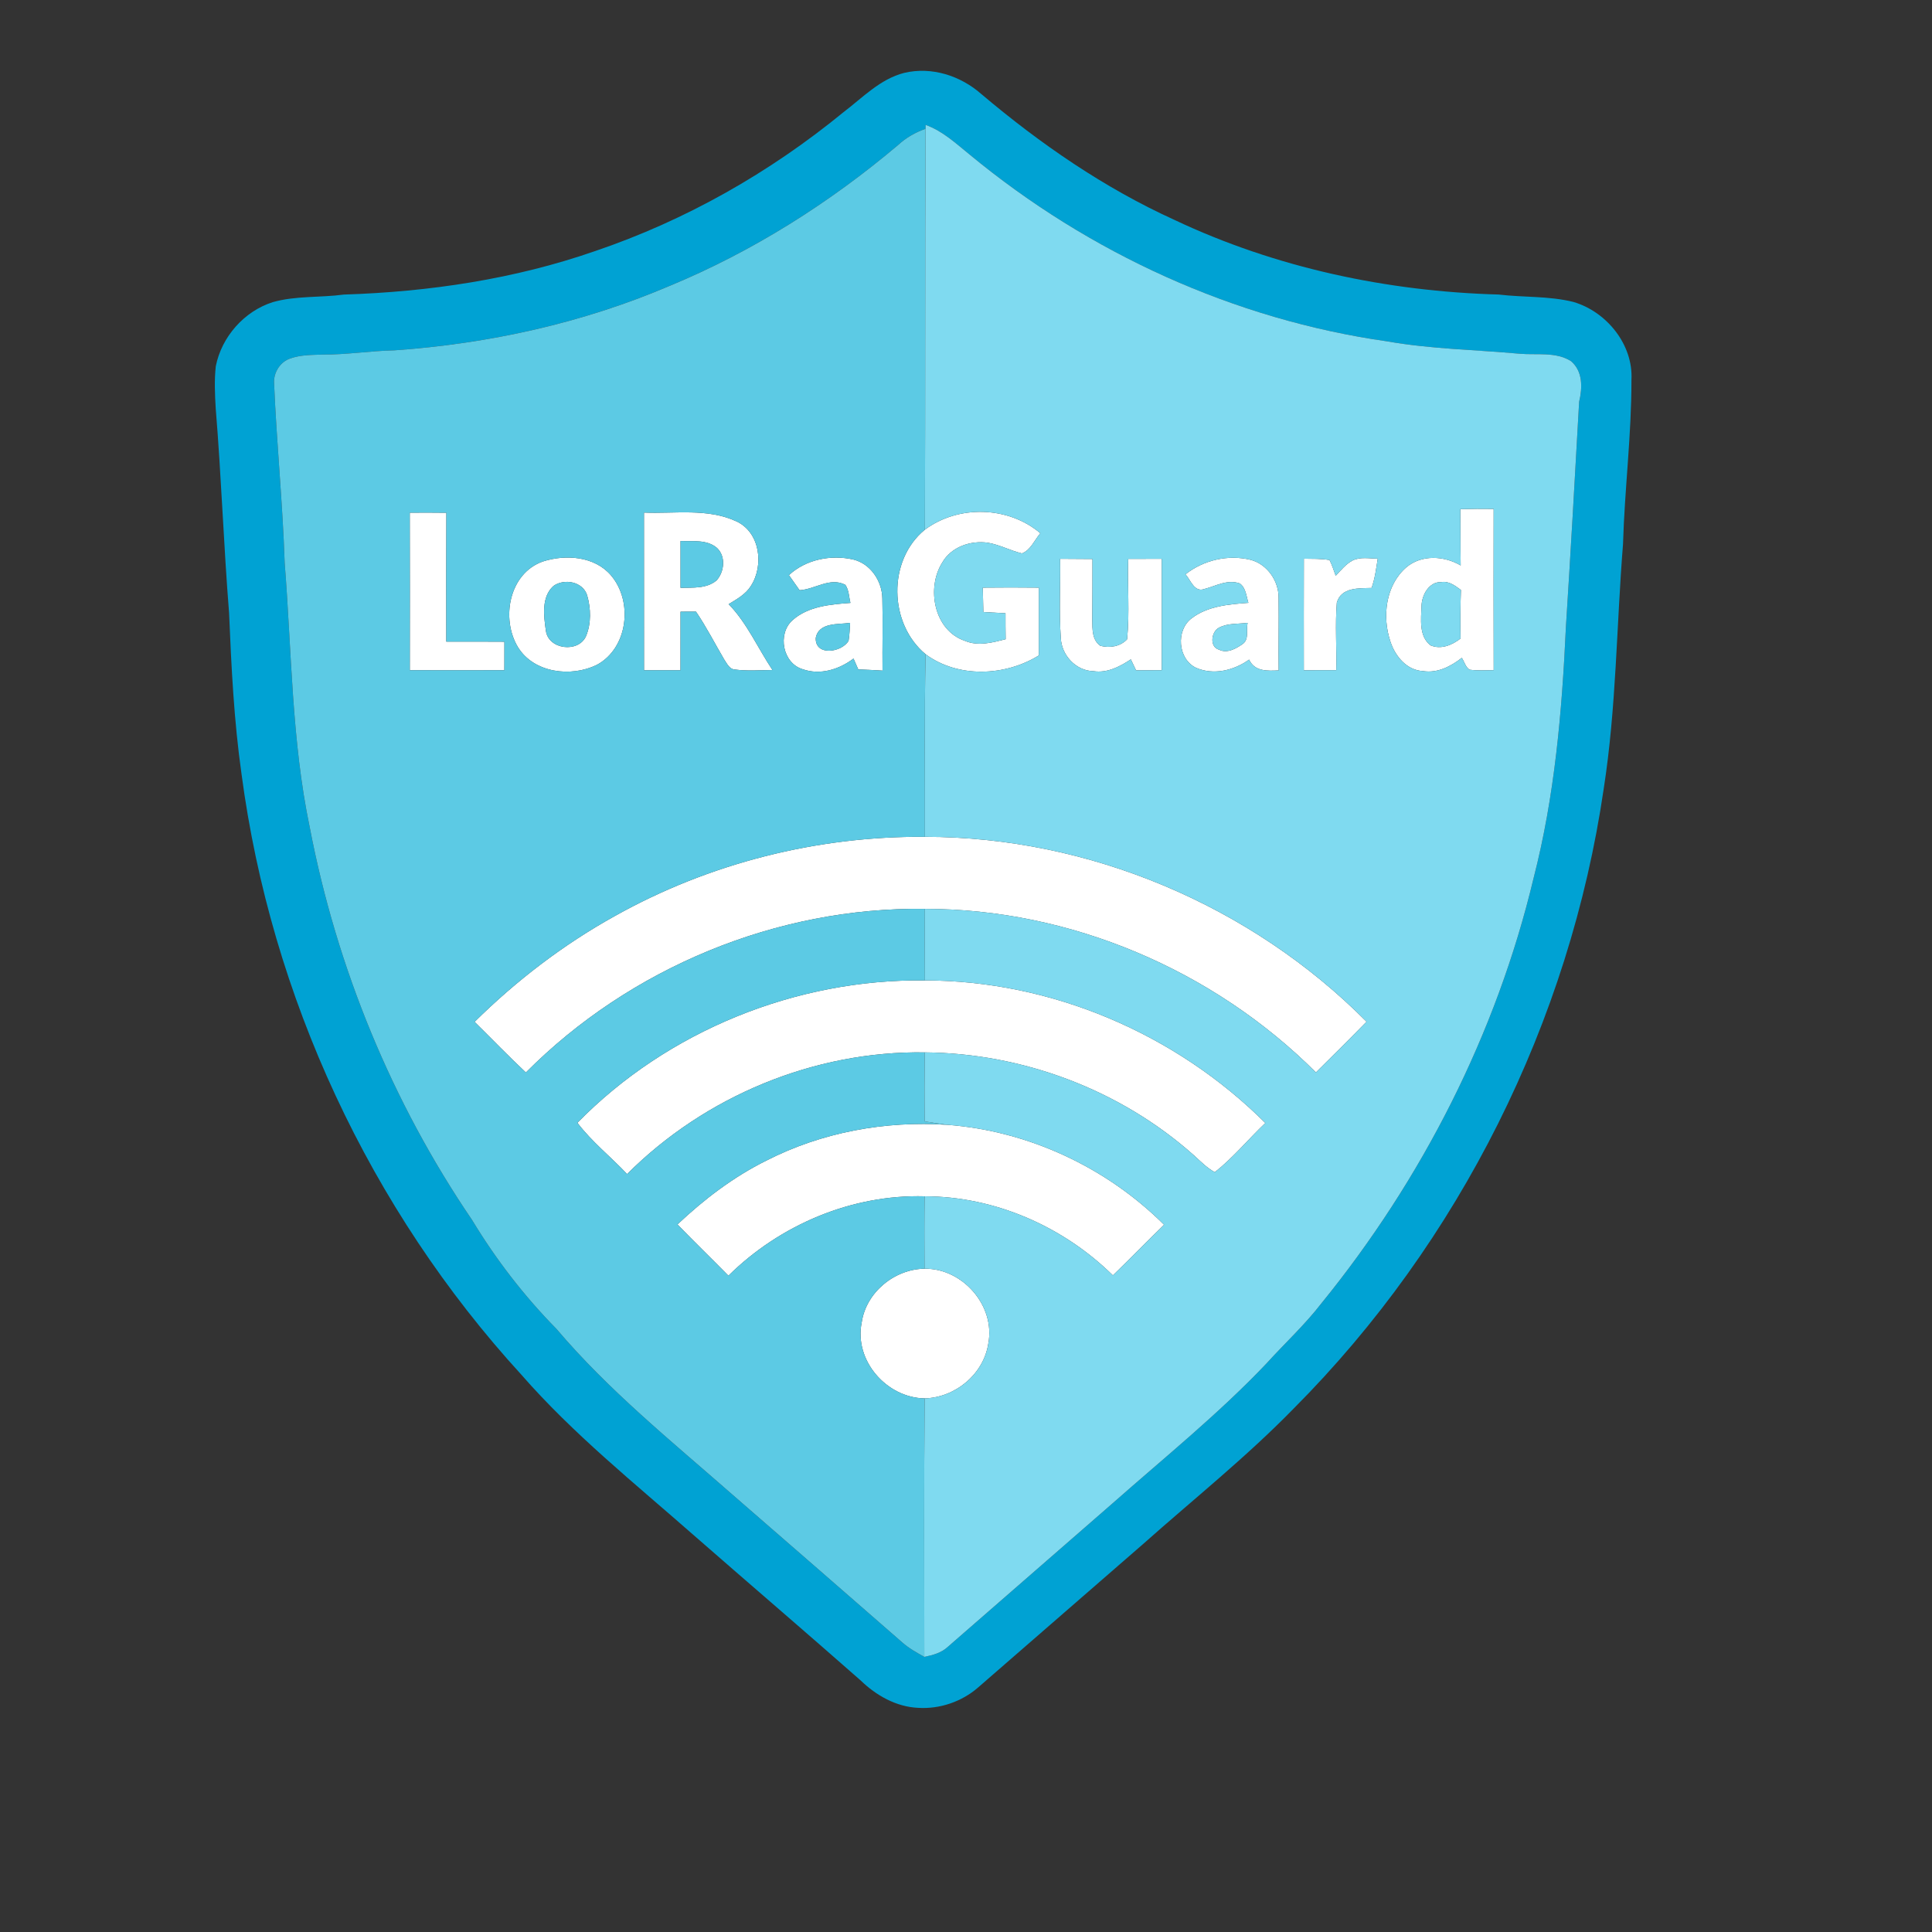<?xml version="1.0" encoding="UTF-8" ?>
<!DOCTYPE svg PUBLIC "-//W3C//DTD SVG 1.1//EN" "http://www.w3.org/Graphics/SVG/1.1/DTD/svg11.dtd">
<svg width="539pt" height="539pt" viewBox="0 0 539 539" version="1.1" xmlns="http://www.w3.org/2000/svg">
<rect x="0" y="0" width="539" height="539" fill="#333333" stroke="none"/>
<g id="#ffffffff">
<path fill="#ffffff" opacity="1.00" d=" M 407.41 142.04 C 410.51 141.95 413.61 141.93 416.71 141.98 C 416.69 156.97 416.67 171.97 416.72 186.97 C 414.48 186.99 412.22 187.13 409.99 186.84 C 408.85 186.10 408.54 184.61 407.82 183.53 C 404.75 185.92 401.04 187.86 397.01 187.22 C 392.47 187.01 389.23 183.07 387.92 179.03 C 385.54 172.07 386.55 163.27 392.36 158.26 C 396.61 154.68 402.90 155.04 407.51 157.75 C 407.41 152.51 407.47 147.28 407.41 142.04 M 396.58 169.08 C 396.47 172.76 395.80 177.45 399.07 180.03 C 402.02 181.29 405.09 179.97 407.46 178.15 C 407.40 173.63 407.41 169.11 407.58 164.59 C 405.97 163.42 404.24 162.05 402.11 162.39 C 398.62 162.28 396.66 166.03 396.58 169.08 Z" />
<path fill="#ffffff" opacity="1.00" d=" M 114.32 143.03 C 117.72 143.00 121.13 143.01 124.53 143.05 C 124.47 155.03 124.50 167.02 124.51 179.00 C 129.91 179.00 135.32 178.99 140.72 179.03 C 140.71 181.68 140.71 184.33 140.71 186.98 C 131.92 187.01 123.13 187.01 114.33 186.98 C 114.35 172.33 114.36 157.68 114.32 143.03 Z" />
<path fill="#ffffff" opacity="1.00" d=" M 179.66 143.00 C 188.25 143.36 197.37 141.71 205.44 145.45 C 212.05 148.49 213.18 157.71 209.52 163.42 C 208.07 165.78 205.58 167.15 203.28 168.54 C 208.44 173.88 211.43 180.81 215.51 186.93 C 212.01 186.96 208.49 187.25 205.02 186.79 C 203.47 186.69 202.84 185.13 202.07 184.04 C 199.44 179.57 197.09 174.94 194.17 170.64 C 192.73 170.64 191.29 170.64 189.86 170.65 C 189.84 176.10 189.84 181.54 189.85 186.99 C 186.45 187.00 183.06 187.00 179.67 186.99 C 179.66 172.33 179.65 157.67 179.66 143.00 M 189.86 150.94 C 189.84 155.29 189.84 159.64 189.86 163.99 C 193.26 163.90 197.13 164.28 199.93 161.91 C 202.09 159.48 202.54 155.28 200.06 152.90 C 197.26 150.44 193.28 151.08 189.86 150.94 Z" />
<path fill="#ffffff" opacity="1.00" d=" M 258.03 147.77 C 267.42 140.80 281.30 141.19 290.24 148.76 C 288.62 150.65 287.53 153.48 285.11 154.39 C 281.89 153.62 278.93 151.99 275.66 151.42 C 270.84 150.70 265.37 152.56 262.87 156.95 C 258.35 164.12 260.60 175.94 269.24 178.80 C 272.91 180.36 276.89 179.26 280.56 178.33 C 280.52 175.91 280.51 173.50 280.52 171.09 C 278.46 170.98 276.40 170.87 274.34 170.75 C 274.28 168.48 274.23 166.21 274.18 163.94 C 279.39 163.88 284.60 163.88 289.81 163.94 C 289.83 170.25 289.80 176.55 289.81 182.86 C 280.44 188.66 267.30 189.25 258.23 182.52 C 247.93 174.00 247.57 156.30 258.03 147.77 Z" />
<path fill="#ffffff" opacity="1.00" d=" M 151.47 156.64 C 157.81 154.61 165.89 155.16 170.47 160.54 C 176.68 167.82 175.21 180.84 166.48 185.50 C 159.31 189.00 148.98 187.78 144.52 180.58 C 139.69 172.65 142.00 159.94 151.47 156.64 M 154.41 163.47 C 150.98 166.53 151.71 171.90 152.30 175.99 C 153.02 181.24 161.36 182.21 163.48 177.50 C 164.99 173.93 164.85 169.73 163.80 166.06 C 162.58 162.24 157.43 161.32 154.41 163.47 Z" />
<path fill="#ffffff" opacity="1.00" d=" M 220.10 160.45 C 224.84 156.06 231.85 154.68 238.04 156.10 C 242.88 157.26 246.11 162.14 246.16 166.99 C 246.34 173.68 246.13 180.39 246.21 187.09 C 243.95 186.95 241.69 186.84 239.44 186.75 C 239.00 185.74 238.56 184.73 238.12 183.73 C 234.12 186.76 228.84 188.43 223.93 186.70 C 218.36 185.03 216.84 176.92 221.05 173.07 C 225.43 169.13 231.65 168.62 237.26 168.20 C 236.83 166.51 236.86 164.63 235.84 163.16 C 231.58 160.92 227.37 164.42 223.07 164.66 C 222.08 163.25 221.09 161.85 220.10 160.45 M 227.58 178.02 C 227.43 183.15 234.84 182.03 236.74 178.77 C 237.01 177.12 237.06 175.44 237.17 173.77 C 233.82 174.27 228.38 173.56 227.58 178.02 Z" />
<path fill="#ffffff" opacity="1.00" d=" M 295.75 155.90 C 298.76 155.91 301.77 155.93 304.78 155.96 C 304.78 161.65 304.77 167.34 304.73 173.03 C 304.76 175.53 304.66 178.56 306.98 180.17 C 309.57 180.85 312.55 180.38 314.44 178.36 C 315.20 170.92 314.50 163.39 314.75 155.92 C 317.87 155.91 320.99 155.91 324.11 155.91 C 324.13 166.27 324.12 176.63 324.11 186.98 C 321.72 186.99 319.33 187.00 316.94 187.01 C 316.45 185.99 315.97 184.97 315.49 183.95 C 312.40 185.98 308.89 187.84 305.05 187.24 C 300.14 187.15 296.12 182.76 295.95 177.95 C 295.43 170.61 295.87 163.24 295.75 155.90 Z" />
<path fill="#ffffff" opacity="1.00" d=" M 330.73 160.22 C 335.80 156.23 342.59 154.66 348.88 156.18 C 353.57 157.40 356.83 162.16 356.71 166.94 C 356.80 173.63 356.65 180.33 356.73 187.03 C 353.55 187.19 350.04 187.37 348.48 184.02 C 344.24 187.05 338.56 188.45 333.64 186.29 C 328.59 183.83 328.00 175.85 332.43 172.51 C 336.94 169.06 342.83 168.59 348.28 168.18 C 347.70 166.33 347.60 164.06 345.92 162.79 C 342.49 161.52 339.21 163.49 335.97 164.33 C 333.20 165.33 332.19 161.84 330.73 160.22 M 340.12 175.09 C 337.88 176.19 337.37 180.51 340.10 181.25 C 342.33 182.38 344.82 180.97 346.65 179.69 C 348.57 178.39 347.62 175.70 348.06 173.77 C 345.41 174.11 342.54 173.82 340.12 175.09 Z" />
<path fill="#ffffff" opacity="1.00" d=" M 363.76 155.87 C 366.14 155.91 368.55 155.84 370.92 156.24 C 371.64 157.63 372.09 159.15 372.64 160.63 C 374.10 159.11 375.45 157.37 377.35 156.37 C 379.53 155.29 382.04 155.85 384.37 155.85 C 383.93 158.60 383.60 161.39 382.65 164.03 C 379.10 164.15 374.24 163.80 372.96 168.08 C 372.45 174.36 372.94 180.67 372.80 186.97 C 369.78 186.98 366.76 186.99 363.75 187.00 C 363.73 176.62 363.73 166.24 363.76 155.87 Z" />
<path fill="#ffffff" opacity="1.00" d=" M 171.57 255.54 C 197.83 240.84 227.94 233.23 258.03 233.46 C 303.80 233.47 349.04 252.58 381.25 285.04 C 376.59 289.81 371.86 294.51 367.12 299.19 C 338.49 270.58 298.57 253.56 258.02 253.56 C 216.74 253.02 175.79 269.98 146.71 299.21 C 141.82 294.62 137.17 289.78 132.40 285.08 C 144.07 273.55 157.21 263.49 171.57 255.54 Z" />
<path fill="#ffffff" opacity="1.00" d=" M 161.09 313.24 C 186.20 287.57 222.16 273.08 258.03 273.52 C 293.35 273.56 328.07 288.40 353.01 313.30 C 348.25 317.81 344.07 322.96 338.91 327.02 C 336.62 325.79 334.82 323.86 332.90 322.15 C 312.45 304.01 285.31 293.82 258.00 293.60 C 227.20 293.14 196.69 305.80 174.95 327.55 C 170.40 322.72 165.10 318.54 161.09 313.24 Z" />
<path fill="#ffffff" opacity="1.00" d=" M 213.78 323.80 C 229.26 315.87 246.94 312.64 264.25 313.80 C 286.91 315.51 308.68 325.66 324.76 341.69 C 319.95 346.34 315.30 351.16 310.48 355.81 C 296.60 342.15 277.52 333.77 257.96 333.75 C 237.64 333.20 217.61 341.68 203.22 355.90 C 198.50 351.11 193.68 346.42 189.00 341.60 C 196.42 334.60 204.61 328.34 213.78 323.80 Z" />
<path fill="#ffffff" opacity="1.00" d=" M 240.40 368.97 C 241.60 360.57 249.54 354.06 257.93 353.95 C 268.58 353.81 277.76 364.32 275.72 374.86 C 274.39 383.40 266.52 389.89 257.97 390.13 C 247.36 389.97 238.23 379.58 240.40 368.97 Z" />
</g>
<g id="#00a2d3ff">
<path fill="#00a2d3" opacity="1.00" d=" M 252.26 20.33 C 259.94 18.52 267.97 21.12 273.79 26.25 C 290.21 40.13 308.08 52.46 327.70 61.37 C 355.90 74.70 386.99 81.31 418.09 82.17 C 425.05 83.01 432.17 82.53 439.00 84.25 C 448.25 86.98 455.70 96.17 455.15 106.01 C 455.18 121.31 453.24 136.52 452.80 151.80 C 450.97 174.56 450.94 197.47 447.41 220.07 C 437.93 284.94 407.21 346.50 360.93 392.95 C 347.74 406.48 332.94 418.28 318.84 430.82 C 303.52 444.13 288.21 457.46 272.89 470.77 C 268.31 474.76 262.16 476.86 256.09 476.46 C 250.00 476.17 244.41 472.99 240.11 468.82 C 224.69 455.24 209.08 441.88 193.61 428.36 C 177.14 413.88 159.92 400.09 145.45 383.52 C 103.20 337.36 75.60 278.03 67.39 216.00 C 65.27 201.10 64.54 186.05 63.91 171.02 C 62.39 152.05 61.75 133.02 60.19 114.05 C 59.95 110.10 59.77 106.12 60.20 102.18 C 61.83 93.96 68.13 86.82 76.11 84.29 C 82.56 82.47 89.34 83.07 95.92 82.18 C 119.69 81.42 143.50 77.89 166.02 70.05 C 191.22 61.51 214.72 48.18 235.29 31.32 C 240.64 27.26 245.55 22.04 252.26 20.33 M 250.52 40.49 C 231.37 56.65 209.94 70.19 186.76 79.78 C 162.47 90.15 136.32 95.90 110.01 97.74 C 103.31 97.88 96.68 98.97 89.98 98.92 C 86.98 99.02 83.88 98.99 81.02 100.00 C 78.14 100.93 76.25 104.00 76.47 106.98 C 77.17 123.69 78.87 140.32 79.42 157.04 C 81.39 181.69 81.34 206.61 86.43 230.90 C 93.93 269.95 109.34 307.51 131.73 340.40 C 138.36 351.37 146.25 361.60 155.24 370.74 C 169.76 387.87 187.28 402.03 204.11 416.78 C 219.99 430.60 235.90 444.37 251.74 458.23 C 253.58 459.86 255.74 461.05 257.87 462.25 C 260.24 461.76 262.67 461.12 264.48 459.40 C 279.79 446.04 295.13 432.71 310.45 419.36 C 324.93 406.57 340.03 394.41 353.35 380.37 C 358.43 374.75 364.03 369.61 368.66 363.60 C 396.75 329.06 417.47 288.41 427.83 245.06 C 433.74 222.18 435.78 198.54 436.86 175.00 C 438.20 154.02 439.39 133.03 440.56 112.06 C 441.50 108.16 441.61 103.59 438.28 100.75 C 434.04 98.08 428.75 99.10 424.01 98.69 C 411.68 97.57 399.25 97.39 387.04 95.24 C 344.38 89.18 303.81 70.61 270.65 43.23 C 266.75 40.08 263.04 36.56 258.23 34.84 L 258.21 35.93 C 255.37 36.93 252.74 38.43 250.52 40.49 Z" />
</g>
<g id="#5ccae4ff">
<path fill="#5ccae4" opacity="1.00" d=" M 250.52 40.49 C 252.74 38.43 255.37 36.93 258.21 35.93 C 258.05 73.21 258.18 110.49 258.03 147.77 C 247.57 156.30 247.93 174.00 258.23 182.52 C 257.85 199.49 258.08 216.48 258.03 233.46 C 227.94 233.23 197.83 240.84 171.57 255.54 C 157.21 263.49 144.07 273.55 132.40 285.08 C 137.17 289.78 141.82 294.62 146.71 299.21 C 175.79 269.98 216.74 253.02 258.02 253.56 C 257.98 260.21 257.98 266.87 258.03 273.52 C 222.16 273.08 186.20 287.57 161.09 313.24 C 165.10 318.54 170.40 322.72 174.95 327.55 C 196.69 305.80 227.20 293.14 258.00 293.60 C 257.92 300.02 257.90 306.43 257.99 312.85 C 260.07 313.18 262.16 313.53 264.25 313.80 C 246.94 312.64 229.26 315.87 213.78 323.80 C 204.61 328.34 196.42 334.60 189.00 341.60 C 193.68 346.42 198.50 351.11 203.22 355.90 C 217.61 341.68 237.64 333.20 257.96 333.75 C 257.87 340.48 257.88 347.21 257.93 353.95 C 249.54 354.06 241.60 360.57 240.40 368.97 C 238.23 379.58 247.36 389.97 257.97 390.13 C 257.75 414.17 257.86 438.21 257.87 462.25 C 255.74 461.05 253.58 459.86 251.74 458.23 C 235.90 444.37 219.99 430.60 204.11 416.78 C 187.28 402.03 169.76 387.87 155.24 370.74 C 146.25 361.60 138.36 351.37 131.73 340.40 C 109.34 307.51 93.93 269.95 86.43 230.90 C 81.34 206.61 81.39 181.69 79.42 157.04 C 78.87 140.32 77.17 123.69 76.47 106.98 C 76.25 104.00 78.14 100.93 81.02 100.00 C 83.88 98.99 86.98 99.02 89.98 98.92 C 96.68 98.97 103.31 97.88 110.01 97.74 C 136.32 95.90 162.47 90.15 186.76 79.78 C 209.94 70.19 231.37 56.65 250.52 40.49 M 114.32 143.03 C 114.36 157.68 114.35 172.33 114.33 186.98 C 123.13 187.01 131.92 187.01 140.71 186.98 C 140.71 184.33 140.71 181.68 140.72 179.03 C 135.32 178.99 129.91 179.00 124.51 179.00 C 124.50 167.02 124.47 155.03 124.53 143.05 C 121.13 143.01 117.72 143.00 114.32 143.03 M 179.66 143.00 C 179.65 157.67 179.66 172.33 179.67 186.99 C 183.06 187.00 186.45 187.00 189.85 186.99 C 189.84 181.54 189.84 176.10 189.86 170.65 C 191.29 170.64 192.73 170.64 194.17 170.64 C 197.09 174.94 199.44 179.57 202.07 184.04 C 202.84 185.13 203.47 186.69 205.02 186.79 C 208.49 187.25 212.01 186.96 215.51 186.93 C 211.43 180.81 208.44 173.88 203.28 168.54 C 205.58 167.15 208.07 165.78 209.52 163.42 C 213.18 157.71 212.05 148.49 205.44 145.45 C 197.37 141.71 188.25 143.36 179.66 143.00 M 151.47 156.64 C 142.00 159.94 139.69 172.65 144.52 180.58 C 148.98 187.78 159.31 189.00 166.48 185.50 C 175.21 180.84 176.68 167.82 170.47 160.54 C 165.89 155.16 157.81 154.61 151.47 156.64 M 220.10 160.45 C 221.09 161.85 222.08 163.25 223.07 164.66 C 227.37 164.42 231.58 160.92 235.84 163.16 C 236.86 164.63 236.83 166.51 237.26 168.20 C 231.65 168.62 225.43 169.13 221.05 173.07 C 216.84 176.92 218.36 185.03 223.93 186.70 C 228.84 188.43 234.12 186.76 238.12 183.73 C 238.56 184.73 239.00 185.74 239.44 186.75 C 241.69 186.84 243.95 186.95 246.21 187.09 C 246.13 180.39 246.34 173.68 246.16 166.99 C 246.11 162.14 242.88 157.26 238.04 156.10 C 231.85 154.68 224.84 156.06 220.10 160.45 Z" />
<path fill="#5ccae4" opacity="1.00" d=" M 189.86 150.94 C 193.28 151.08 197.26 150.44 200.06 152.90 C 202.54 155.28 202.09 159.48 199.93 161.91 C 197.13 164.28 193.26 163.90 189.86 163.99 C 189.84 159.64 189.84 155.29 189.86 150.94 Z" />
<path fill="#5ccae4" opacity="1.00" d=" M 154.41 163.47 C 157.43 161.32 162.58 162.24 163.80 166.06 C 164.85 169.73 164.99 173.93 163.48 177.50 C 161.36 182.21 153.02 181.24 152.30 175.99 C 151.71 171.90 150.98 166.53 154.41 163.47 Z" />
<path fill="#5ccae4" opacity="1.00" d=" M 227.58 178.02 C 228.38 173.56 233.82 174.27 237.17 173.77 C 237.06 175.44 237.01 177.12 236.74 178.77 C 234.84 182.03 227.43 183.15 227.58 178.02 Z" />
</g>
<g id="#7fdaf0ff">
<path fill="#7fdaf0" opacity="1.00" d=" M 258.21 35.93 L 258.23 34.84 C 263.04 36.56 266.75 40.08 270.65 43.23 C 303.81 70.61 344.38 89.18 387.04 95.24 C 399.25 97.39 411.68 97.57 424.01 98.69 C 428.75 99.10 434.04 98.08 438.28 100.75 C 441.61 103.59 441.50 108.16 440.56 112.06 C 439.39 133.03 438.20 154.02 436.86 175.00 C 435.78 198.54 433.74 222.18 427.83 245.06 C 417.47 288.41 396.75 329.06 368.66 363.60 C 364.03 369.61 358.43 374.75 353.35 380.37 C 340.03 394.41 324.93 406.57 310.45 419.36 C 295.13 432.71 279.79 446.04 264.48 459.40 C 262.67 461.12 260.24 461.76 257.87 462.25 C 257.86 438.21 257.75 414.17 257.97 390.13 C 266.52 389.89 274.39 383.40 275.72 374.86 C 277.76 364.32 268.58 353.81 257.93 353.95 C 257.88 347.21 257.87 340.48 257.96 333.75 C 277.52 333.77 296.60 342.15 310.48 355.81 C 315.30 351.16 319.95 346.34 324.76 341.69 C 308.68 325.66 286.91 315.51 264.25 313.80 C 262.16 313.53 260.07 313.18 257.99 312.85 C 257.90 306.43 257.92 300.02 258.00 293.60 C 285.31 293.82 312.45 304.01 332.90 322.15 C 334.82 323.86 336.62 325.79 338.91 327.02 C 344.07 322.96 348.25 317.81 353.01 313.30 C 328.07 288.40 293.35 273.56 258.03 273.52 C 257.98 266.87 257.98 260.21 258.02 253.56 C 298.57 253.56 338.49 270.58 367.12 299.19 C 371.86 294.51 376.59 289.81 381.25 285.04 C 349.04 252.58 303.80 233.47 258.03 233.46 C 258.08 216.48 257.85 199.49 258.23 182.52 C 267.30 189.25 280.44 188.66 289.81 182.86 C 289.80 176.55 289.83 170.25 289.81 163.94 C 284.60 163.88 279.39 163.88 274.18 163.94 C 274.23 166.21 274.28 168.48 274.34 170.75 C 276.40 170.87 278.46 170.98 280.52 171.09 C 280.51 173.50 280.52 175.91 280.56 178.33 C 276.89 179.26 272.91 180.36 269.24 178.80 C 260.60 175.94 258.35 164.12 262.87 156.95 C 265.37 152.56 270.84 150.70 275.66 151.42 C 278.93 151.99 281.89 153.62 285.11 154.39 C 287.53 153.48 288.62 150.65 290.24 148.76 C 281.30 141.19 267.42 140.80 258.03 147.77 C 258.18 110.49 258.05 73.21 258.21 35.93 M 407.41 142.04 C 407.47 147.28 407.41 152.51 407.51 157.75 C 402.90 155.04 396.61 154.68 392.36 158.26 C 386.55 163.27 385.54 172.07 387.92 179.03 C 389.23 183.07 392.47 187.01 397.01 187.22 C 401.04 187.86 404.75 185.92 407.82 183.53 C 408.54 184.61 408.85 186.10 409.99 186.84 C 412.22 187.13 414.48 186.99 416.72 186.97 C 416.67 171.97 416.69 156.97 416.71 141.98 C 413.61 141.93 410.51 141.95 407.41 142.04 M 295.75 155.90 C 295.87 163.24 295.43 170.61 295.95 177.95 C 296.12 182.76 300.14 187.15 305.05 187.24 C 308.89 187.84 312.40 185.98 315.49 183.95 C 315.97 184.97 316.45 185.99 316.94 187.01 C 319.33 187.00 321.72 186.99 324.11 186.98 C 324.12 176.63 324.13 166.27 324.11 155.91 C 320.99 155.91 317.87 155.91 314.75 155.92 C 314.50 163.39 315.20 170.92 314.44 178.36 C 312.55 180.38 309.57 180.85 306.98 180.17 C 304.66 178.56 304.76 175.53 304.73 173.03 C 304.77 167.34 304.78 161.65 304.78 155.96 C 301.77 155.93 298.76 155.91 295.75 155.90 M 330.73 160.22 C 332.19 161.84 333.20 165.33 335.97 164.33 C 339.21 163.49 342.49 161.52 345.92 162.79 C 347.60 164.06 347.70 166.33 348.28 168.18 C 342.83 168.59 336.94 169.06 332.43 172.51 C 328.00 175.85 328.59 183.83 333.64 186.29 C 338.56 188.45 344.24 187.05 348.48 184.02 C 350.04 187.37 353.55 187.19 356.73 187.03 C 356.65 180.33 356.80 173.63 356.71 166.94 C 356.83 162.16 353.57 157.40 348.88 156.18 C 342.59 154.66 335.80 156.23 330.73 160.22 M 363.76 155.87 C 363.73 166.24 363.73 176.62 363.75 187.00 C 366.76 186.99 369.78 186.98 372.80 186.97 C 372.94 180.67 372.45 174.36 372.96 168.08 C 374.24 163.80 379.10 164.15 382.65 164.03 C 383.60 161.39 383.93 158.60 384.37 155.85 C 382.04 155.85 379.53 155.29 377.35 156.37 C 375.45 157.37 374.10 159.11 372.64 160.63 C 372.09 159.15 371.64 157.63 370.92 156.24 C 368.55 155.84 366.14 155.91 363.76 155.87 Z" />
<path fill="#7fdaf0" opacity="1.00" d=" M 396.58 169.08 C 396.66 166.03 398.62 162.28 402.11 162.39 C 404.24 162.05 405.97 163.42 407.58 164.59 C 407.41 169.11 407.40 173.63 407.46 178.15 C 405.09 179.97 402.02 181.29 399.07 180.03 C 395.80 177.45 396.47 172.76 396.58 169.08 Z" />
<path fill="#7fdaf0" opacity="1.00" d=" M 340.12 175.09 C 342.54 173.82 345.41 174.11 348.06 173.77 C 347.62 175.70 348.57 178.39 346.65 179.69 C 344.82 180.97 342.33 182.38 340.10 181.25 C 337.37 180.51 337.88 176.19 340.12 175.09 Z" />
</g>
</svg>

